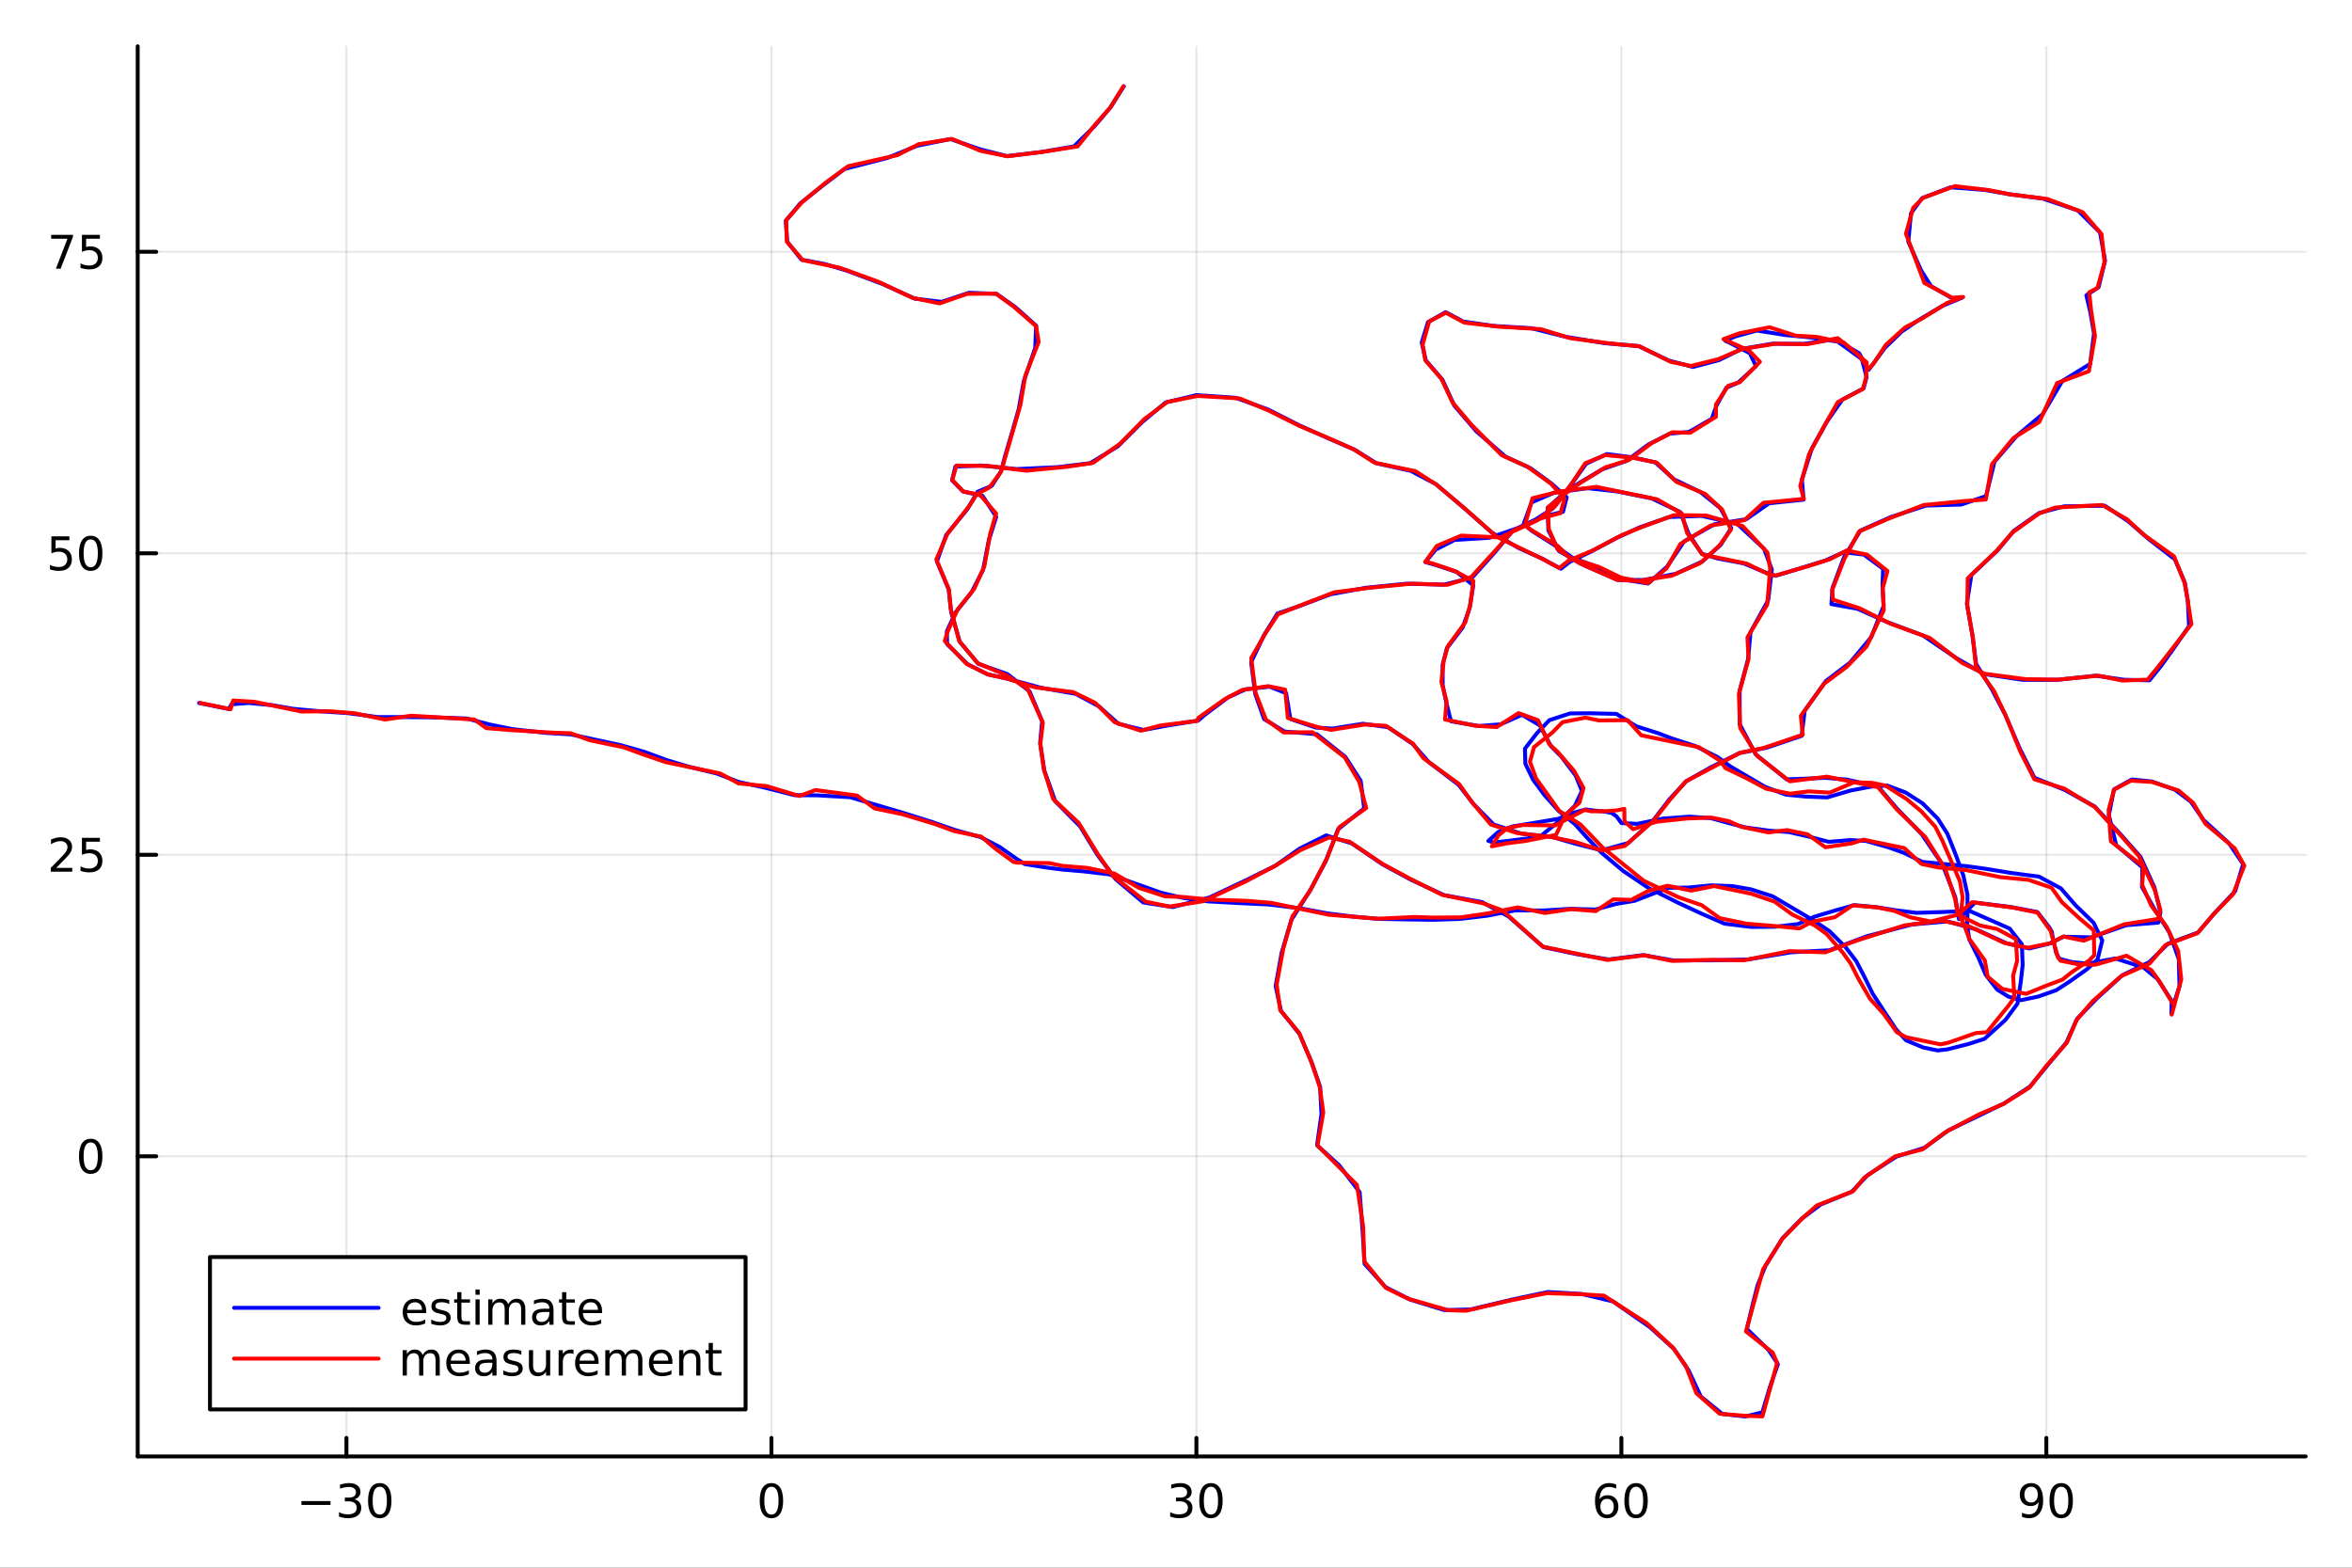 <?xml version="1.0" encoding="utf-8"?>
<svg xmlns="http://www.w3.org/2000/svg" xmlns:xlink="http://www.w3.org/1999/xlink" width="600" height="400" viewBox="0 0 2400 1600">
<rect x="0" y="0" width="2400" height="1600" fill="#333333" stroke="none"/>
<defs>
  <clipPath id="clip720">
    <rect x="0" y="0" width="2400" height="1600"/>
  </clipPath>
</defs>
<path clip-path="url(#clip720)" d="M0 1600 L2400 1600 L2400 0 L0 0  Z" fill="#ffffff" fill-rule="evenodd" fill-opacity="1"/>
<defs>
  <clipPath id="clip721">
    <rect x="480" y="0" width="1681" height="1600"/>
  </clipPath>
</defs>
<path clip-path="url(#clip720)" d="M140.51 1486.45 L2352.76 1486.45 L2352.76 47.244 L140.51 47.244  Z" fill="#ffffff" fill-rule="evenodd" fill-opacity="1"/>
<defs>
  <clipPath id="clip722">
    <rect x="140" y="47" width="2213" height="1440"/>
  </clipPath>
</defs>
<polyline clip-path="url(#clip722)" style="stroke:#000000; stroke-linecap:round; stroke-linejoin:round; stroke-width:2; stroke-opacity:0.1; fill:none" points="353.519,1486.45 353.519,47.244 "/>
<polyline clip-path="url(#clip722)" style="stroke:#000000; stroke-linecap:round; stroke-linejoin:round; stroke-width:2; stroke-opacity:0.1; fill:none" points="787.17,1486.45 787.17,47.244 "/>
<polyline clip-path="url(#clip722)" style="stroke:#000000; stroke-linecap:round; stroke-linejoin:round; stroke-width:2; stroke-opacity:0.1; fill:none" points="1220.82,1486.45 1220.82,47.244 "/>
<polyline clip-path="url(#clip722)" style="stroke:#000000; stroke-linecap:round; stroke-linejoin:round; stroke-width:2; stroke-opacity:0.1; fill:none" points="1654.47,1486.45 1654.47,47.244 "/>
<polyline clip-path="url(#clip722)" style="stroke:#000000; stroke-linecap:round; stroke-linejoin:round; stroke-width:2; stroke-opacity:0.1; fill:none" points="2088.12,1486.45 2088.12,47.244 "/>
<polyline clip-path="url(#clip722)" style="stroke:#000000; stroke-linecap:round; stroke-linejoin:round; stroke-width:2; stroke-opacity:0.1; fill:none" points="140.51,1180.13 2352.76,1180.13 "/>
<polyline clip-path="url(#clip722)" style="stroke:#000000; stroke-linecap:round; stroke-linejoin:round; stroke-width:2; stroke-opacity:0.1; fill:none" points="140.51,872.41 2352.76,872.41 "/>
<polyline clip-path="url(#clip722)" style="stroke:#000000; stroke-linecap:round; stroke-linejoin:round; stroke-width:2; stroke-opacity:0.1; fill:none" points="140.51,564.692 2352.76,564.692 "/>
<polyline clip-path="url(#clip722)" style="stroke:#000000; stroke-linecap:round; stroke-linejoin:round; stroke-width:2; stroke-opacity:0.1; fill:none" points="140.51,256.975 2352.76,256.975 "/>
<polyline clip-path="url(#clip720)" style="stroke:#000000; stroke-linecap:round; stroke-linejoin:round; stroke-width:4; stroke-opacity:1; fill:none" points="140.51,1486.45 2352.76,1486.45 "/>
<polyline clip-path="url(#clip720)" style="stroke:#000000; stroke-linecap:round; stroke-linejoin:round; stroke-width:4; stroke-opacity:1; fill:none" points="353.519,1486.45 353.519,1467.55 "/>
<polyline clip-path="url(#clip720)" style="stroke:#000000; stroke-linecap:round; stroke-linejoin:round; stroke-width:4; stroke-opacity:1; fill:none" points="787.17,1486.45 787.17,1467.55 "/>
<polyline clip-path="url(#clip720)" style="stroke:#000000; stroke-linecap:round; stroke-linejoin:round; stroke-width:4; stroke-opacity:1; fill:none" points="1220.82,1486.45 1220.82,1467.55 "/>
<polyline clip-path="url(#clip720)" style="stroke:#000000; stroke-linecap:round; stroke-linejoin:round; stroke-width:4; stroke-opacity:1; fill:none" points="1654.47,1486.45 1654.47,1467.55 "/>
<polyline clip-path="url(#clip720)" style="stroke:#000000; stroke-linecap:round; stroke-linejoin:round; stroke-width:4; stroke-opacity:1; fill:none" points="2088.12,1486.45 2088.12,1467.55 "/>
<path clip-path="url(#clip720)" d="M307.582 1532.02 L337.258 1532.02 L337.258 1535.95 L307.582 1535.95 L307.582 1532.02 Z" fill="#000000" fill-rule="nonzero" fill-opacity="1" /><path clip-path="url(#clip720)" d="M361.517 1530.21 Q364.873 1530.93 366.748 1533.2 Q368.647 1535.47 368.647 1538.8 Q368.647 1543.92 365.128 1546.72 Q361.61 1549.52 355.128 1549.52 Q352.952 1549.52 350.637 1549.08 Q348.346 1548.66 345.892 1547.81 L345.892 1543.29 Q347.836 1544.43 350.151 1545.01 Q352.466 1545.58 354.989 1545.58 Q359.387 1545.58 361.679 1543.85 Q363.994 1542.11 363.994 1538.8 Q363.994 1535.75 361.841 1534.03 Q359.711 1532.3 355.892 1532.3 L351.864 1532.3 L351.864 1528.45 L356.077 1528.45 Q359.526 1528.45 361.355 1527.09 Q363.184 1525.7 363.184 1523.11 Q363.184 1520.45 361.285 1519.03 Q359.41 1517.6 355.892 1517.6 Q353.971 1517.6 351.772 1518.01 Q349.573 1518.43 346.934 1519.31 L346.934 1515.14 Q349.596 1514.4 351.911 1514.03 Q354.248 1513.66 356.309 1513.66 Q361.633 1513.66 364.735 1516.09 Q367.836 1518.5 367.836 1522.62 Q367.836 1525.49 366.193 1527.48 Q364.549 1529.45 361.517 1530.21 Z" fill="#000000" fill-rule="nonzero" fill-opacity="1" /><path clip-path="url(#clip720)" d="M387.512 1517.37 Q383.901 1517.37 382.072 1520.93 Q380.267 1524.47 380.267 1531.6 Q380.267 1538.71 382.072 1542.27 Q383.901 1545.82 387.512 1545.82 Q391.146 1545.82 392.952 1542.27 Q394.781 1538.71 394.781 1531.6 Q394.781 1524.47 392.952 1520.93 Q391.146 1517.37 387.512 1517.37 M387.512 1513.66 Q393.322 1513.66 396.378 1518.27 Q399.457 1522.85 399.457 1531.6 Q399.457 1540.33 396.378 1544.94 Q393.322 1549.52 387.512 1549.52 Q381.702 1549.52 378.623 1544.94 Q375.568 1540.33 375.568 1531.6 Q375.568 1522.85 378.623 1518.27 Q381.702 1513.66 387.512 1513.66 Z" fill="#000000" fill-rule="nonzero" fill-opacity="1" /><path clip-path="url(#clip720)" d="M787.17 1517.37 Q783.559 1517.37 781.73 1520.93 Q779.925 1524.47 779.925 1531.6 Q779.925 1538.71 781.73 1542.27 Q783.559 1545.82 787.17 1545.82 Q790.804 1545.82 792.61 1542.27 Q794.438 1538.71 794.438 1531.6 Q794.438 1524.47 792.61 1520.93 Q790.804 1517.37 787.17 1517.37 M787.17 1513.66 Q792.98 1513.66 796.036 1518.27 Q799.114 1522.85 799.114 1531.6 Q799.114 1540.33 796.036 1544.94 Q792.98 1549.52 787.17 1549.52 Q781.36 1549.52 778.281 1544.94 Q775.226 1540.33 775.226 1531.6 Q775.226 1522.85 778.281 1518.27 Q781.36 1513.66 787.17 1513.66 Z" fill="#000000" fill-rule="nonzero" fill-opacity="1" /><path clip-path="url(#clip720)" d="M1209.66 1530.21 Q1213.02 1530.93 1214.89 1533.2 Q1216.79 1535.47 1216.79 1538.8 Q1216.79 1543.92 1213.27 1546.72 Q1209.76 1549.52 1203.27 1549.52 Q1201.1 1549.52 1198.78 1549.08 Q1196.49 1548.66 1194.04 1547.81 L1194.04 1543.29 Q1195.98 1544.43 1198.3 1545.01 Q1200.61 1545.58 1203.14 1545.58 Q1207.53 1545.58 1209.83 1543.85 Q1212.14 1542.11 1212.14 1538.8 Q1212.14 1535.75 1209.99 1534.03 Q1207.86 1532.3 1204.04 1532.3 L1200.01 1532.3 L1200.01 1528.45 L1204.22 1528.45 Q1207.67 1528.45 1209.5 1527.09 Q1211.33 1525.7 1211.33 1523.11 Q1211.33 1520.45 1209.43 1519.03 Q1207.56 1517.6 1204.04 1517.6 Q1202.12 1517.6 1199.92 1518.01 Q1197.72 1518.43 1195.08 1519.31 L1195.08 1515.14 Q1197.74 1514.4 1200.06 1514.03 Q1202.39 1513.66 1204.45 1513.66 Q1209.78 1513.66 1212.88 1516.09 Q1215.98 1518.5 1215.98 1522.62 Q1215.98 1525.49 1214.34 1527.48 Q1212.7 1529.45 1209.66 1530.21 Z" fill="#000000" fill-rule="nonzero" fill-opacity="1" /><path clip-path="url(#clip720)" d="M1235.66 1517.37 Q1232.05 1517.37 1230.22 1520.93 Q1228.41 1524.47 1228.41 1531.6 Q1228.41 1538.71 1230.22 1542.27 Q1232.05 1545.82 1235.66 1545.82 Q1239.29 1545.82 1241.1 1542.27 Q1242.93 1538.71 1242.93 1531.6 Q1242.93 1524.47 1241.1 1520.93 Q1239.29 1517.37 1235.66 1517.37 M1235.66 1513.66 Q1241.47 1513.66 1244.52 1518.27 Q1247.6 1522.85 1247.6 1531.6 Q1247.6 1540.33 1244.52 1544.94 Q1241.47 1549.52 1235.66 1549.52 Q1229.85 1549.52 1226.77 1544.94 Q1223.71 1540.33 1223.71 1531.6 Q1223.71 1522.85 1226.77 1518.27 Q1229.85 1513.66 1235.66 1513.66 Z" fill="#000000" fill-rule="nonzero" fill-opacity="1" /><path clip-path="url(#clip720)" d="M1639.88 1529.7 Q1636.73 1529.7 1634.88 1531.86 Q1633.05 1534.01 1633.05 1537.76 Q1633.05 1541.49 1634.88 1543.66 Q1636.73 1545.82 1639.88 1545.82 Q1643.02 1545.82 1644.85 1543.66 Q1646.71 1541.49 1646.71 1537.76 Q1646.71 1534.01 1644.85 1531.86 Q1643.02 1529.7 1639.88 1529.7 M1649.16 1515.05 L1649.16 1519.31 Q1647.4 1518.48 1645.59 1518.04 Q1643.81 1517.6 1642.05 1517.6 Q1637.42 1517.6 1634.97 1520.72 Q1632.54 1523.85 1632.19 1530.17 Q1633.56 1528.15 1635.62 1527.09 Q1637.68 1526 1640.15 1526 Q1645.36 1526 1648.37 1529.17 Q1651.4 1532.32 1651.4 1537.76 Q1651.4 1543.08 1648.26 1546.3 Q1645.11 1549.52 1639.88 1549.52 Q1633.88 1549.52 1630.71 1544.94 Q1627.54 1540.33 1627.54 1531.6 Q1627.54 1523.41 1631.43 1518.55 Q1635.32 1513.66 1641.87 1513.66 Q1643.63 1513.66 1645.41 1514.01 Q1647.21 1514.36 1649.16 1515.05 Z" fill="#000000" fill-rule="nonzero" fill-opacity="1" /><path clip-path="url(#clip720)" d="M1669.46 1517.37 Q1665.85 1517.37 1664.02 1520.93 Q1662.21 1524.47 1662.21 1531.6 Q1662.21 1538.71 1664.02 1542.27 Q1665.85 1545.82 1669.46 1545.82 Q1673.09 1545.82 1674.9 1542.27 Q1676.73 1538.71 1676.73 1531.6 Q1676.73 1524.47 1674.9 1520.93 Q1673.09 1517.37 1669.46 1517.37 M1669.46 1513.66 Q1675.27 1513.66 1678.33 1518.27 Q1681.4 1522.85 1681.4 1531.6 Q1681.4 1540.33 1678.33 1544.94 Q1675.27 1549.52 1669.46 1549.52 Q1663.65 1549.52 1660.57 1544.94 Q1657.52 1540.33 1657.52 1531.6 Q1657.52 1522.85 1660.57 1518.27 Q1663.65 1513.66 1669.46 1513.66 Z" fill="#000000" fill-rule="nonzero" fill-opacity="1" /><path clip-path="url(#clip720)" d="M2063.25 1548.13 L2063.25 1543.87 Q2065.01 1544.7 2066.81 1545.14 Q2068.62 1545.58 2070.36 1545.58 Q2074.99 1545.58 2077.42 1542.48 Q2079.87 1539.36 2080.22 1533.01 Q2078.87 1535.01 2076.81 1536.07 Q2074.75 1537.13 2072.25 1537.13 Q2067.07 1537.13 2064.04 1534.01 Q2061.03 1530.86 2061.03 1525.42 Q2061.03 1520.1 2064.18 1516.88 Q2067.32 1513.66 2072.55 1513.66 Q2078.55 1513.66 2081.7 1518.27 Q2084.87 1522.85 2084.87 1531.6 Q2084.87 1539.77 2080.98 1544.66 Q2077.11 1549.52 2070.56 1549.52 Q2068.8 1549.52 2067 1549.17 Q2065.19 1548.82 2063.25 1548.13 M2072.55 1533.48 Q2075.7 1533.48 2077.53 1531.32 Q2079.38 1529.17 2079.38 1525.42 Q2079.38 1521.7 2077.53 1519.54 Q2075.7 1517.37 2072.55 1517.37 Q2069.41 1517.37 2067.55 1519.54 Q2065.73 1521.7 2065.73 1525.42 Q2065.73 1529.17 2067.55 1531.32 Q2069.41 1533.48 2072.55 1533.48 Z" fill="#000000" fill-rule="nonzero" fill-opacity="1" /><path clip-path="url(#clip720)" d="M2103.27 1517.37 Q2099.66 1517.37 2097.83 1520.93 Q2096.03 1524.47 2096.03 1531.6 Q2096.03 1538.71 2097.83 1542.27 Q2099.66 1545.82 2103.27 1545.82 Q2106.91 1545.82 2108.71 1542.27 Q2110.54 1538.71 2110.54 1531.6 Q2110.54 1524.47 2108.71 1520.93 Q2106.91 1517.37 2103.27 1517.37 M2103.27 1513.66 Q2109.08 1513.66 2112.14 1518.27 Q2115.22 1522.85 2115.22 1531.6 Q2115.22 1540.33 2112.14 1544.94 Q2109.08 1549.52 2103.27 1549.52 Q2097.46 1549.52 2094.38 1544.94 Q2091.33 1540.33 2091.33 1531.6 Q2091.33 1522.85 2094.38 1518.27 Q2097.46 1513.66 2103.27 1513.66 Z" fill="#000000" fill-rule="nonzero" fill-opacity="1" /><polyline clip-path="url(#clip720)" style="stroke:#000000; stroke-linecap:round; stroke-linejoin:round; stroke-width:4; stroke-opacity:1; fill:none" points="140.51,1486.45 140.51,47.244 "/>
<polyline clip-path="url(#clip720)" style="stroke:#000000; stroke-linecap:round; stroke-linejoin:round; stroke-width:4; stroke-opacity:1; fill:none" points="140.51,1180.13 159.408,1180.13 "/>
<polyline clip-path="url(#clip720)" style="stroke:#000000; stroke-linecap:round; stroke-linejoin:round; stroke-width:4; stroke-opacity:1; fill:none" points="140.51,872.41 159.408,872.41 "/>
<polyline clip-path="url(#clip720)" style="stroke:#000000; stroke-linecap:round; stroke-linejoin:round; stroke-width:4; stroke-opacity:1; fill:none" points="140.51,564.692 159.408,564.692 "/>
<polyline clip-path="url(#clip720)" style="stroke:#000000; stroke-linecap:round; stroke-linejoin:round; stroke-width:4; stroke-opacity:1; fill:none" points="140.51,256.975 159.408,256.975 "/>
<path clip-path="url(#clip720)" d="M92.566 1165.93 Q88.955 1165.93 87.126 1169.49 Q85.321 1173.03 85.321 1180.16 Q85.321 1187.27 87.126 1190.83 Q88.955 1194.37 92.566 1194.37 Q96.2 1194.37 98.006 1190.83 Q99.835 1187.27 99.835 1180.16 Q99.835 1173.03 98.006 1169.49 Q96.2 1165.93 92.566 1165.93 M92.566 1162.22 Q98.376 1162.22 101.432 1166.83 Q104.51 1171.41 104.51 1180.16 Q104.51 1188.89 101.432 1193.5 Q98.376 1198.08 92.566 1198.08 Q86.756 1198.08 83.677 1193.5 Q80.622 1188.89 80.622 1180.16 Q80.622 1171.41 83.677 1166.83 Q86.756 1162.22 92.566 1162.22 Z" fill="#000000" fill-rule="nonzero" fill-opacity="1" /><path clip-path="url(#clip720)" d="M57.427 885.755 L73.747 885.755 L73.747 889.69 L51.802 889.69 L51.802 885.755 Q54.464 883 59.048 878.37 Q63.654 873.718 64.835 872.375 Q67.08 869.852 67.96 868.116 Q68.862 866.357 68.862 864.667 Q68.862 861.912 66.918 860.176 Q64.997 858.44 61.895 858.44 Q59.696 858.44 57.242 859.204 Q54.812 859.968 52.034 861.519 L52.034 856.796 Q54.858 855.662 57.312 855.083 Q59.765 854.505 61.802 854.505 Q67.173 854.505 70.367 857.19 Q73.561 859.875 73.561 864.366 Q73.561 866.495 72.751 868.417 Q71.964 870.315 69.858 872.907 Q69.279 873.579 66.177 876.796 Q63.075 879.991 57.427 885.755 Z" fill="#000000" fill-rule="nonzero" fill-opacity="1" /><path clip-path="url(#clip720)" d="M83.608 855.13 L101.964 855.13 L101.964 859.065 L87.89 859.065 L87.89 867.537 Q88.909 867.19 89.927 867.028 Q90.946 866.843 91.964 866.843 Q97.751 866.843 101.131 870.014 Q104.51 873.185 104.51 878.602 Q104.51 884.181 101.038 887.282 Q97.566 890.361 91.246 890.361 Q89.071 890.361 86.802 889.991 Q84.557 889.62 82.149 888.88 L82.149 884.181 Q84.233 885.315 86.455 885.87 Q88.677 886.426 91.154 886.426 Q95.159 886.426 97.496 884.319 Q99.835 882.213 99.835 878.602 Q99.835 874.991 97.496 872.884 Q95.159 870.778 91.154 870.778 Q89.279 870.778 87.404 871.195 Q85.552 871.611 83.608 872.491 L83.608 855.13 Z" fill="#000000" fill-rule="nonzero" fill-opacity="1" /><path clip-path="url(#clip720)" d="M52.45 547.412 L70.807 547.412 L70.807 551.347 L56.733 551.347 L56.733 559.82 Q57.751 559.472 58.77 559.31 Q59.788 559.125 60.807 559.125 Q66.594 559.125 69.974 562.296 Q73.353 565.468 73.353 570.884 Q73.353 576.463 69.881 579.565 Q66.409 582.644 60.089 582.644 Q57.913 582.644 55.645 582.273 Q53.4 581.903 50.992 581.162 L50.992 576.463 Q53.075 577.597 55.298 578.153 Q57.52 578.708 59.997 578.708 Q64.001 578.708 66.339 576.602 Q68.677 574.495 68.677 570.884 Q68.677 567.273 66.339 565.167 Q64.001 563.06 59.997 563.06 Q58.122 563.06 56.247 563.477 Q54.395 563.894 52.45 564.773 L52.45 547.412 Z" fill="#000000" fill-rule="nonzero" fill-opacity="1" /><path clip-path="url(#clip720)" d="M92.566 550.491 Q88.955 550.491 87.126 554.056 Q85.321 557.597 85.321 564.727 Q85.321 571.833 87.126 575.398 Q88.955 578.94 92.566 578.94 Q96.2 578.94 98.006 575.398 Q99.835 571.833 99.835 564.727 Q99.835 557.597 98.006 554.056 Q96.2 550.491 92.566 550.491 M92.566 546.787 Q98.376 546.787 101.432 551.394 Q104.51 555.977 104.51 564.727 Q104.51 573.454 101.432 578.06 Q98.376 582.644 92.566 582.644 Q86.756 582.644 83.677 578.06 Q80.622 573.454 80.622 564.727 Q80.622 555.977 83.677 551.394 Q86.756 546.787 92.566 546.787 Z" fill="#000000" fill-rule="nonzero" fill-opacity="1" /><path clip-path="url(#clip720)" d="M52.219 239.695 L74.441 239.695 L74.441 241.685 L61.895 274.255 L57.011 274.255 L68.816 243.63 L52.219 243.63 L52.219 239.695 Z" fill="#000000" fill-rule="nonzero" fill-opacity="1" /><path clip-path="url(#clip720)" d="M83.608 239.695 L101.964 239.695 L101.964 243.63 L87.89 243.63 L87.89 252.102 Q88.909 251.755 89.927 251.593 Q90.946 251.408 91.964 251.408 Q97.751 251.408 101.131 254.579 Q104.51 257.75 104.51 263.167 Q104.51 268.746 101.038 271.847 Q97.566 274.926 91.246 274.926 Q89.071 274.926 86.802 274.556 Q84.557 274.185 82.149 273.445 L82.149 268.746 Q84.233 269.88 86.455 270.435 Q88.677 270.991 91.154 270.991 Q95.159 270.991 97.496 268.884 Q99.835 266.778 99.835 263.167 Q99.835 259.556 97.496 257.449 Q95.159 255.343 91.154 255.343 Q89.279 255.343 87.404 255.759 Q85.552 256.176 83.608 257.056 L83.608 239.695 Z" fill="#000000" fill-rule="nonzero" fill-opacity="1" /><polyline clip-path="url(#clip722)" style="stroke:#0000ff; stroke-linecap:round; stroke-linejoin:round; stroke-width:4; stroke-opacity:1; fill:none" points="203.121,717.471 233.499,723.637 236.296,718.814 246.059,718.037 253.809,717.471 277.987,719.72 299.621,723.497 327.381,725.976 354.678,727.792 385.564,731.842 414.583,731.851 440.395,732.119 476.177,733.291 499.248,739.325 522.709,744.129 556.815,747.969 582.78,749.545 604.5,754.303 633.249,760.48 657.388,767.299 680.823,775.94 703.906,782.807 731.36,789.434 753.975,798.12 779.998,803.776 810.657,811.567 833.574,811.709 867.648,813.67 893.667,821.382 919.615,828.992 949.735,838.469 974.869,847.23 1000.64,854.354 1020.06,864.405 1037.22,876.479 1045.68,881.88 1066.6,885.248 1083.8,887.466 1105.9,889.347 1131.6,892.351 1157.83,901.527 1185.19,911.267 1207.52,916.459 1233.05,920.003 1265.06,921.73 1294.68,923.129 1327,927.088 1355.19,932.33 1381.69,935.556 1406.79,937.857 1438.66,938.424 1462.96,938.753 1489.89,937.86 1517.29,934.605 1546.38,929.13 1574.75,929.27 1602.31,927.559 1627.97,928.279 1649.04,922.569 1667.97,919.356 1684.98,912.813 1702.15,906.146 1723.2,905.813 1746.33,903.56 1768.07,904.405 1786.99,907.73 1808.86,914.809 1828.63,926.439 1850.25,939.243 1866.82,950.315 1883.28,966.772 1894.03,980.812 1901.71,995.482 1911.02,1014.37 1922.45,1031.98 1934.74,1050.53 1944.94,1061.78 1962.45,1069.07 1977.15,1072.12 1987.24,1070.96 2008.65,1065.51 2024.98,1060.25 2046.45,1040.87 2058.68,1024.27 2061.88,1002.97 2063.94,985.06 2063.14,963.745 2050.65,947.691 2032.93,939.871 2009.8,929.727 1980.91,930.86 1955.41,931.646 1934.03,928.961 1915.23,925.956 1892.36,923.776 1872.62,929.243 1851.07,935.721 1834.82,943.088 1811.33,945.87 1786.79,946.039 1759.73,942.732 1736.58,932.609 1713.06,921.711 1682.24,906.325 1656.29,888.874 1634.03,870.164 1619.14,854.618 1607.07,841.152 1590.42,827.573 1575.96,811.423 1564.32,795.668 1556.48,779.417 1556.07,764.061 1568.28,748.333 1580.98,735.022 1602.27,728.108 1622.53,727.964 1649.38,728.604 1669.65,741.233 1692.07,748.35 1706.53,753.863 1729.93,761.419 1752.69,772.685 1765.69,782.263 1783.56,792.758 1801.3,803.147 1822.41,811.037 1842.76,812.998 1864.49,813.871 1888.24,806.839 1909.41,802.805 1925.77,801.756 1944.41,808.768 1961.74,819.854 1977.22,835.401 1987.12,850.941 1995.32,871.51 2003.39,893.551 2007.64,913.2 2007.61,933.969 2007.34,945.044 2009.47,958.69 2018.79,977.375 2026.12,994.733 2037.92,1009.99 2049.53,1017.23 2062.24,1020.79 2079.99,1017.04 2098.24,1010.62 2112.09,1001.63 2129.92,988.922 2140.34,979.229 2145.18,959.805 2136.25,941.713 2118.15,924.177 2102.97,906.705 2080.59,894.679 2052.2,890.95 2024.48,886.43 2006.69,884.002 1982.11,881.687 1961.43,879.63 1942.8,870.416 1926.6,864.662 1904.18,858.297 1888.27,857.378 1866.16,859.196 1845.74,853.858 1825.38,849.188 1805.64,847.827 1780.96,844.461 1762.87,839.714 1745.78,835.021 1724.18,833.472 1696.61,835.481 1670.6,840.859 1654.58,840.039 1649.4,833.074 1644.44,829.694 1636.84,828.207 1626.47,827.243 1618.03,826.129 1604.42,829.846 1590.1,835.719 1565.16,839.899 1543.67,843.397 1528.72,849.183 1518.74,858.244 1524.46,859.878 1539.32,858.147 1571.13,854.148 1591.71,837.38 1606.93,822.553 1614.19,807.303 1607.82,791.522 1593.39,772.437 1582.53,761.474 1571.3,740.318 1553.11,729.582 1531.14,739.265 1509.12,740.984 1480.65,736.169 1476.13,718.52 1472.12,699.385 1472.05,678.489 1476.42,661.547 1492.58,640.316 1499.66,620.521 1503.32,597.39 1486.43,583.761 1464.75,576.536 1454.57,573.699 1464.81,561.063 1484.16,551.102 1519.99,548.838 1558.61,535.55 1584.51,518.894 1603.37,494.442 1618.46,473.346 1639.49,463.418 1665.63,466.725 1689.12,471.932 1708.15,489.215 1735.13,502.18 1755.44,518.602 1766.56,538.86 1755.89,555.988 1737.13,573.02 1709.77,585.694 1676.98,591.971 1650.93,591.925 1616.73,577.171 1590.75,562.35 1579.97,541.291 1579.21,518.412 1596.29,503.032 1611.46,492.916 1635.05,478.912 1659.47,470.487 1682.07,453.649 1703.92,442.542 1723.37,440.884 1746.72,427.412 1751.61,413.802 1761.64,395.647 1773.65,390.5 1791.8,373.693 1785.48,360.403 1764.57,349.643 1760.49,347.812 1770.72,343.332 1792.79,337.361 1821.26,341.867 1846.55,344.302 1875.3,348.682 1899.88,366.562 1904.67,384.85 1901.59,396.354 1879.87,407.889 1864.59,429.738 1848.88,457.491 1838.7,489.429 1840.38,509.961 1805.22,513.675 1781.92,529.931 1749.34,535.067 1718.45,552.589 1701.19,578.23 1681.77,595.547 1654.58,591.213 1632.05,579.416 1604.47,569.197 1588.59,557.914 1562.89,541.65 1554.86,534.43 1562.87,512.721 1585.67,502.906 1620.23,498.281 1649.88,501.498 1685.49,508.7 1714.44,522.52 1722.9,544.304 1736.54,565.182 1752.54,569.964 1779.17,574.95 1801.97,584.472 1811.84,587.662 1837.08,579.984 1862.01,572.295 1881.56,563.582 1901.95,566.062 1921.56,580.507 1920.9,597.137 1922.11,618.358 1909.4,650.299 1887.78,676.289 1863.06,695.157 1841.54,725.373 1838.4,751.03 1802.91,763.067 1774.89,768.65 1746.46,782.749 1720.71,797.26 1703.36,815.958 1687.14,837.053 1661.6,860.309 1634.44,867.896 1607.7,861.137 1583.94,854.257 1552.17,850.761 1524.1,841.448 1503.87,820.933 1488.3,800.901 1458.26,778.024 1441.42,759.177 1416.14,742.118 1390.78,738.682 1359.54,743.583 1342.53,742.565 1316.68,733.742 1312.38,707.487 1295.52,700.82 1270.99,703.531 1252.96,711.882 1229.27,729.646 1222.59,735.431 1190.38,740.656 1166.98,745.038 1141.21,738.706 1121.13,720.726 1097.57,708.159 1062.36,701.969 1029.77,693.151 1007.52,688.149 987.214,677.814 966.411,657.389 966.182,644.279 975.052,625.073 991.346,604.613 1003.1,581.701 1008.9,551.721 1016.56,527.487 1002.54,506.031 982.777,501.663 971.517,490.201 974.897,476.213 1001.02,475.087 1037.29,478.745 1078.81,476.809 1112.48,472.721 1140.72,455.492 1165.64,430.659 1189.44,410.777 1220.77,403.267 1260.78,405.986 1293.7,417.81 1325.72,434.068 1355.78,447.539 1382.05,458.89 1404.45,472.787 1439.59,480.573 1465.26,494.118 1491.61,516.534 1522.33,543.62 1549.8,559.367 1574.2,570.393 1592.71,580.502 1602,573.31 1623.44,562.962 1650.05,548.804 1673.42,538.11 1703.39,527.674 1736.29,526.517 1772.81,534.724 1800,560.024 1808.01,581.312 1804.28,612.6 1786.26,645.208 1783.75,672.615 1775.15,704.928 1775.26,739.294 1791.5,769.84 1823.13,795.452 1862.93,793.879 1884.79,795.682 1916.68,803.027 1935.55,825.082 1961.02,851.454 1982.26,882.702 1995.09,915.447 1998.88,938.031 2015.24,921.161 2051.44,925.645 2078.98,930.837 2091.12,946.567 2093.71,950.926 2094.39,955.443 2097.97,972.031 2101.25,978.459 2113.92,981.859 2129.95,983.55 2158.53,978.207 2187.42,987.455 2201.75,999.382 2215.99,1021.46 2215.76,1034.43 2218.48,1023.34 2223.98,1006.66 2223.26,978.952 2213.47,951.35 2198.04,927.169 2185.73,905.29 2186.14,885.228 2159.39,862.572 2151.89,831.868 2157.1,805.72 2175.42,795.495 2195.79,797.606 2219.38,806.014 2235.49,818.115 2248.56,836.985 2274.33,860.458 2288.9,881.942 2280.79,909.561 2260.37,931.228 2242.92,951.7 2212.2,963.158 2193.18,981.933 2165.77,995.26 2139.81,1018.8 2119.43,1039.89 2108.58,1064.06 2089.63,1086.83 2071.34,1109.03 2045.01,1126.15 2020.16,1138.23 1988.27,1153.56 1963.94,1171.35 1935.14,1180.4 1905.7,1199.41 1889.54,1216.32 1857.7,1229.42 1838.19,1244.11 1818.93,1263.69 1801.56,1291.89 1793.5,1311.59 1788.33,1331.85 1782.55,1356.35 1804.82,1378.03 1814.19,1392.25 1806.03,1415.73 1798.29,1441.45 1780.67,1445.72 1757.49,1443.11 1735.52,1425.3 1722.97,1398.53 1708.31,1376.89 1683.66,1354.54 1645.91,1328.26 1614.22,1320.68 1579.41,1318.62 1542.15,1326.54 1500.67,1336.42 1473.74,1337.11 1439.18,1326.47 1413.85,1313.68 1392.47,1289.97 1390.39,1256.28 1387.41,1216.72 1366.44,1189.28 1343.94,1168.86 1348.41,1137.2 1347.06,1109.18 1338.16,1083.69 1326,1055.2 1307.13,1031.73 1301.67,1006.29 1307.83,972.277 1317.7,938.874 1336.17,909.94 1352.67,879.271 1365.27,846.454 1392.02,825.025 1388.49,796.948 1372.8,772.517 1343.75,749.335 1310.87,746.644 1289.88,733.865 1280.8,708.057 1276.69,675.719 1289.93,648.105 1303.51,626.202 1325.89,618.573 1357.65,606.541 1393.87,599.884 1435.2,595.736 1473.53,596.7 1502.1,589.57 1525.9,563.079 1544.08,541.106 1571.81,527.897 1594.86,522.356 1598.66,507.599 1583.49,493.778 1561.92,477.972 1536.07,465.968 1506.33,440.075 1484.05,414.011 1471.79,387.411 1454.9,367.788 1450.74,349.564 1457.17,328.725 1475.16,318.587 1493.09,328.177 1523.72,332.624 1562.66,334.968 1597.07,343.616 1637.44,350.274 1671.84,353.172 1702.91,368 1727.6,374.522 1754.16,367.491 1777.32,356.089 1808.4,350.824 1840.57,350.963 1872.45,346.174 1896.9,360.37 1906.76,377.425 1911.43,371.322 1923.13,355.268 1940.33,338.584 1957.64,326.686 1982.36,312.054 2002.11,303.842 1992.14,304.528 1970.38,291.988 1960.27,275.904 1947.22,246.642 1949.98,217.669 1961.27,202.255 1990.3,191.184 2024.88,193.807 2050.17,198.19 2084.51,202.702 2120.23,214.735 2142.9,237.284 2148.01,266.12 2141.39,293.121 2128.94,301.454 2132.76,317.569 2136.77,340.289 2132.8,371.407 2104.33,388.894 2084.46,422.564 2057.82,444.878 2035.19,471.314 2026.57,506.315 2001.36,514.944 1965.22,516.027 1929.49,527.691 1898.32,541.553 1881.62,568.817 1869.94,600.013 1868.81,616.565 1895.52,621.375 1925.38,634.752 1962.37,648.662 1996.17,671.604 2024.33,687.919 2064.01,693.878 2099.35,693.846 2138.38,689.608 2167.55,693.772 2193.26,694.363 2205.35,679.455 2219.27,660.029 2233.76,638.959 2232.49,613.716 2229.41,594.595 2219.21,570.773 2192.3,549.981 2171.48,531.857 2147.76,516.18 2106.21,516.774 2080.7,523.595 2055.05,541.679 2038.24,561.806 2011.59,586.91 2007.01,615.95 2012.58,647.758 2016.49,677.749 2032.88,704.125 2046.26,729.786 2060.82,763.629 2075.95,793.784 2106.54,806.044 2137.47,823.155 2164.16,851.9 2184.22,874.559 2198.3,905.529 2204.56,931.065 2202.31,941.654 2169.72,944.263 2133.97,956.711 2105.75,956.012 2090.95,963.129 2070.6,968.033 2047.42,962.718 2016.47,948.492 1987.23,940.438 1951.07,943.535 1905.37,955.43 1866.63,969.882 1827.55,971.94 1783.58,979.24 1745.73,980.169 1707.24,980.188 1676.65,974.759 1641.41,979.258 1608.82,973.795 1574.93,966.63 1539.28,935.36 1512.26,920.675 1473.63,913.614 1440.25,898.136 1410.77,882.162 1379.31,860.763 1353.25,852.592 1326.39,865.976 1301.3,883.59 1271.52,898.357 1234.08,916.008 1196.69,925.787 1166.61,921.074 1138.33,897.217 1119.84,872.503 1102.17,843.476 1076.74,817.671 1065.63,786.468 1061.35,758.449 1063.41,735.999 1050.55,705.574 1028.06,688.057 998.3,677.543 979.368,655.027 970.627,624.902 968.064,601.554 956.027,573.007 965.479,546.145 987.131,519.622 997.479,501.931 1012.03,495.86 1021.4,481.114 1025.74,464.932 1032.48,442.113 1039.43,417.879 1044.67,389.034 1056.35,355.18 1057.28,332.391 1036.14,313.529 1016.9,299.891 988.847,298.805 960.841,308.077 933.151,304.709 900.937,289.984 863.199,275.944 840.964,269.328 817.8,265.018 803.299,246.734 801.848,225.355 816.545,207.649 839.723,189.185 861.79,172.421 905.349,161.242 935.91,148.751 969.735,141.903 1000.22,152.395 1027.32,159.304 1062.34,155.179 1095.93,149.411 1116.53,129.158 1133.33,109.342 1146.79,88.026 "/>
<polyline clip-path="url(#clip722)" style="stroke:#ff0000; stroke-linecap:round; stroke-linejoin:round; stroke-width:4; stroke-opacity:1; fill:none" points="204.329,717.431 235.277,723.831 237.937,714.932 259.46,716.237 262.901,716.939 290.409,722.638 307.596,726.195 336.882,725.949 361.845,727.967 392.808,734.368 419.55,730.454 441.073,731.746 484.135,734.355 496.133,743.144 521.111,745.15 564.187,747.76 582.284,748.35 602.073,755.6 636.52,762.715 656.323,769.964 679.581,777.928 703.707,782.913 734.727,789.326 753.678,799.555 782.14,802.287 815.776,812.405 832.168,806.324 874.449,811.913 892.561,825.132 920.171,830.843 953.851,840.961 973.712,848.223 1001.35,853.934 1016.04,866.452 1034.21,879.684 1037.66,880.398 1070.49,880.866 1084.31,883.734 1109.37,885.752 1137.04,891.476 1162.15,906.16 1188.98,914.862 1207.13,915.466 1235.67,918.21 1271.99,919.392 1297.07,921.423 1331.69,928.587 1355.95,933.609 1381.03,935.627 1406.12,937.658 1443.3,935.873 1461.47,936.464 1490.87,936.23 1517.65,932.279 1548.73,926.076 1576.46,931.799 1603.23,927.86 1628.34,929.891 1646.38,917.829 1664.55,918.42 1681.73,909.348 1701.57,903.969 1725.84,908.991 1749.12,904.326 1769.94,908.622 1787.27,912.204 1810.73,920.204 1829.07,933.461 1851.71,944.453 1863.95,953.303 1880.66,972.553 1888.61,983.68 1895.74,997.799 1908.17,1019.35 1922.26,1034.92 1935.53,1053.5 1945.15,1058.65 1969.49,1063.7 1979.93,1065.85 1987.72,1064.29 2016.16,1054.34 2027.41,1053.5 2049.5,1026.42 2055.44,1018.14 2054.2,995.755 2058.27,980.8 2057.04,958.435 2037.83,948.158 2020.46,944.563 1997.79,933.572 1970.2,940.502 1949.37,936.206 1932.83,929.633 1915.49,926.051 1890.36,924.02 1872.37,936.095 1849.06,940.748 1836.19,947.567 1807.59,944.81 1782.47,942.791 1754.72,937.055 1736.39,923.799 1712.94,915.798 1677.3,898.96 1656.36,882.023 1635.45,865.086 1624.09,853.294 1612.74,841.49 1591,827.557 1577.87,809.106 1567.37,794.36 1561.16,777.35 1565.34,762.493 1584.18,747.513 1594.43,737.051 1617.67,732.423 1631.49,735.266 1660.82,735.032 1674.78,750.467 1695.54,754.751 1705.92,756.88 1733.6,762.592 1755.34,776.488 1760.61,783.861 1783.19,794.803 1802.32,805.044 1826.56,810.042 1845.52,807.654 1867.13,808.958 1892.02,798.361 1910.17,798.964 1924.03,801.819 1945.83,815.741 1960.7,828.246 1974.77,843.73 1981.89,857.787 1990.87,878.54 1999.84,899.304 2002.69,915.663 2000.44,937.277 2003.1,940.982 2009.43,958.078 2025.37,980.32 2028.23,996.715 2043.15,1009.28 2053.59,1011.45 2067.49,1014.32 2088.15,1005.93 2104.5,999.829 2113.9,992.284 2131.88,980.197 2136.98,974.941 2136.52,949.585 2121.59,937.03 2103.99,920.783 2093.37,905.988 2069.88,897.987 2041.29,895.242 2016.99,890.233 2006.58,888.079 1978,885.346 1960.66,881.764 1943.12,865.542 1929.25,862.686 1901.51,856.962 1889.47,860.778 1862.72,864.717 1844.4,851.485 1823.59,847.202 1804.62,849.577 1776.91,843.866 1763.87,838.032 1746.55,834.45 1720.65,835.41 1690.45,838.635 1666.34,846.254 1657.62,838.155 1657.48,825.526 1649.73,827.077 1638.51,827.914 1623.83,828.037 1616.9,826.609 1599.72,835.656 1586.84,842.45 1554.01,841.983 1538.48,845.072 1529.04,852.58 1522.24,863.794 1537.76,860.692 1556.74,858.304 1587.79,852.1 1597.08,831.963 1611.64,819.224 1615.8,804.343 1606.13,786.618 1589.55,767.478 1580.84,759.391 1569.39,735.045 1549.48,727.795 1527.19,742.061 1505.63,740.756 1474.52,734.343 1476.1,715.818 1470.76,695.891 1473.18,674.424 1477.35,659.605 1495.23,635.086 1500.25,617.324 1503.49,592.953 1484.48,582.786 1461.18,574.872 1454.28,573.456 1466.19,557.147 1491.06,546.623 1530.64,548.506 1568.3,531.262 1587.08,516.381 1604.89,491.96 1617.58,472.746 1638.11,464.487 1666.5,467.195 1690.61,472.131 1710.6,491.812 1739.96,504.072 1757.36,520.122 1766.21,540.666 1754.37,556.962 1734.8,574.81 1705.69,587.586 1671.33,593.039 1649.79,591.747 1610.87,574.367 1589.24,560.544 1580.43,539.989 1579.36,517.919 1598.13,503.05 1611.77,493.376 1638.24,476.98 1662.22,469.435 1685.23,452.338 1706.57,441.15 1724.61,441.728 1751.03,425.358 1750.89,412.889 1763.52,393.712 1775.49,389.946 1795.83,369.255 1784.52,357.623 1758.63,346.114 1774.87,340.132 1805.66,334.015 1832.35,342.569 1853.82,343.862 1881.34,349.487 1904.8,369.809 1904.17,385.207 1900.9,396.962 1875.34,410.378 1861.09,435.451 1846.01,463.49 1836.99,495.911 1840.62,509.131 1799.4,513.143 1779.85,530.979 1745.52,536.419 1714.78,555.079 1700.44,580.263 1681.68,595.169 1654.07,589.494 1631.57,578.626 1601.36,569.283 1590.06,557.59 1558.92,538.696 1556.31,535.041 1563.79,508.478 1591.23,501.635 1629,496.908 1653.11,501.856 1691.03,509.635 1716.14,524.147 1721.53,543.977 1737.27,565.948 1751.07,568.779 1782.14,575.155 1804.64,586.036 1811.55,587.451 1843.28,578.343 1867.28,570.773 1884.35,561.787 1905.06,566.034 1925.97,582.811 1921.07,600.56 1922.25,622.691 1904.7,659.777 1884.32,680.64 1861.28,697.848 1837.59,730.614 1839.57,749.852 1799.19,763.527 1775.95,768.167 1745.94,783.984 1720.2,797.548 1704.01,816.245 1686.98,837.921 1657.9,863.424 1634.61,868.077 1607.74,859.375 1583.5,854.365 1548.02,850.205 1521.18,841.503 1501.97,818.645 1488.87,800.195 1452.4,773.792 1441.94,759.059 1414.21,740.768 1392.63,739.463 1358.19,744.929 1344.37,742.073 1314.13,732.706 1311.38,703.854 1294.12,700.297 1267.42,704.224 1250.24,713.246 1222.74,732.718 1221.89,735.685 1183.97,740.436 1164.16,745.79 1137.4,737.113 1117.52,717.296 1095.08,706.378 1056.29,701.528 1026.13,692.161 1008.9,688.604 986.49,677.698 964.07,654.25 966.658,645.363 976.964,622.395 994.151,600.855 1004.44,577.924 1010.41,544.728 1016.4,524.074 1000.05,505.081 982.862,501.549 971.688,489.88 975.967,475.146 1008.61,475.602 1047.26,480.427 1088.47,476.414 1115.08,472.512 1142.5,453.188 1168.16,427.29 1191.26,410.218 1222.12,404.101 1265.04,406.673 1294.28,418.896 1326.13,434.774 1355.4,447.009 1381.24,458.542 1402.81,472.328 1444.11,480.796 1465.69,494.594 1495.12,519.359 1527.18,547.805 1549.64,558.661 1572.12,569.53 1591.14,579.697 1600.54,572.237 1625.37,561.714 1655.32,545.995 1675.86,537.724 1708.4,525.674 1741.09,526.141 1778.21,536.875 1803.5,563.929 1806.29,580.115 1803.33,617.029 1783.09,650.435 1784.23,672.59 1774.33,708.187 1775.63,742.971 1793.25,771.737 1826.4,797.425 1864.31,792.662 1878.18,795.517 1916.28,803.358 1935.62,826.215 1964.56,854.218 1984.94,886.774 1994.93,917.213 1997.79,933.572 2012.29,920.795 2054.77,926.408 2079.09,931.418 2089.73,946.237 2092.39,949.942 2094.24,956.638 2099.77,976.726 2102.43,980.443 2119.82,984.025 2138.01,984.628 2169.89,975.409 2195.28,990.13 2203.28,1001.27 2218.49,1026.54 2216.05,1035.52 2220.11,1020.54 2225.78,999.583 2222.61,970.51 2210.9,945.991 2194.9,923.774 2185.87,902.997 2187.25,884.374 2153.92,858.612 2151.62,826.671 2157.29,805.832 2174.4,796.785 2196.01,798.102 2222.96,806.78 2237.89,819.285 2250.39,840.727 2280.29,865.763 2290.15,883.537 2278.62,912.659 2258.27,933.682 2242.18,952.453 2209.52,964.651 2193.41,983.434 2164.21,996.358 2135.22,1021.99 2119.08,1040.79 2109.08,1064.06 2087.82,1088.17 2070.83,1110.02 2044.22,1126.72 2019.23,1137.42 1984.8,1155.68 1961.63,1173.12 1933.94,1180.1 1902.13,1202.12 1891.03,1215.74 1853.88,1230.31 1839.28,1243.21 1818.69,1264.43 1799.09,1295.44 1794.95,1310.53 1789.12,1331.67 1781.63,1358.87 1808.89,1380.54 1813.39,1391.07 1805.9,1418.31 1798.4,1445.59 1780.1,1444.97 1754.79,1442.92 1731.01,1421.94 1720.24,1394.08 1706.96,1375.32 1680.56,1350.64 1636.76,1322.34 1614.99,1321.01 1578.45,1319.81 1539.38,1327.65 1495.97,1337.8 1477.7,1337.19 1436.72,1325.47 1414.03,1314.34 1392.11,1287.42 1391,1252.08 1384.62,1209.31 1364.52,1189.21 1344.43,1169.11 1350.29,1135.34 1346.67,1109.16 1338.72,1085.28 1325.52,1053.98 1306.34,1030.97 1302.72,1004.86 1309.44,968.258 1318.77,935.393 1337.62,907.699 1353.85,876.324 1366.6,844.26 1394.09,824.726 1387.01,798.065 1372.16,772.968 1339.22,747.304 1309.91,747.55 1291.72,734.368 1281.23,707.067 1276.73,671.606 1291.25,646.373 1304.04,627.073 1324.65,618.777 1361.58,604.449 1399.41,599.711 1440.7,595.686 1476.85,596.867 1500.87,589.285 1527.3,560.323 1543.47,541.773 1572.58,529.022 1592.31,523.704 1596.46,508.946 1582.56,493.622 1558.33,476.18 1532.46,464.635 1501.26,433.309 1482.18,410.723 1470.83,386.622 1454.38,367.704 1451.68,351.616 1458.35,328.131 1475.42,319.22 1494.37,329.301 1529.55,333.399 1572.44,335.96 1602.55,345.228 1644.63,350.73 1672.96,353.426 1704.88,369.279 1725.52,373.501 1752.9,366.682 1777.64,356.22 1811.89,350.804 1844.48,351.259 1875.27,345.142 1896.1,361.82 1906.61,376.381 1911.68,371.212 1924.27,352.059 1943.73,334.323 1960.76,325.399 1987.08,309.077 2003.27,303.083 1992.14,303.908 1963.62,288.793 1957.36,272.041 1944.86,238.549 1952.17,212.208 1962.28,201.918 1994.63,189.978 2029.78,194.053 2050.39,198.262 2089,203.038 2125.2,216.59 2144.44,239.053 2147.53,267.523 2140.29,293.889 2131.8,298.357 2133.86,317.361 2137.75,342.951 2131.52,378.905 2099.11,390.906 2080.91,430.687 2054.56,447.058 2032.64,473.694 2026.36,509.795 2004.02,511.445 1962.81,515.47 1926.05,529.76 1896.98,542.524 1881.91,570.65 1869.43,602.468 1870.43,612.044 1897.24,620.685 1929.35,636.661 1969.2,651.112 2002.36,676.714 2024.95,687.619 2067.29,693.183 2100.06,693.651 2141.39,689.613 2165.62,694.598 2191.48,693.638 2202.43,680.234 2219.27,658.657 2236.08,637.08 2232.15,611.268 2229.25,595.058 2218.39,567.856 2187.86,545.995 2170.36,529.945 2145.15,515.421 2097.03,518.03 2080.78,524.061 2053.57,543.435 2037.54,561.984 2007.87,590.245 2007.46,618.297 2013.14,650.742 2016.19,679.557 2034.72,705.295 2046.33,729.629 2061.63,767.306 2075.92,795.37 2106.31,804.773 2137.75,823.815 2165.96,854.796 2182.73,873.998 2198.95,908.844 2204.51,928.907 2202.09,937.867 2167.57,943.369 2126.33,960.109 2105.47,955.801 2092.6,962.62 2069.3,967.285 2044.99,962.263 2009.23,945.4 1981.44,939.665 1943.44,944.453 1895.19,959.752 1862.48,971.95 1826.1,970.756 1779.48,980.086 1746.58,979.606 1705.9,980.689 1678.13,974.954 1640.1,979.729 1608.88,973.28 1574.19,966.104 1533.19,929.178 1513.23,921.891 1471.66,913.299 1439.55,897.187 1410.92,881.801 1377.06,859.03 1356.29,854.747 1327.01,867.622 1300.32,884.189 1270.16,900.067 1227.9,919.761 1193.34,925.251 1169.11,920.241 1136.19,894.467 1120.56,872.287 1100.61,839.755 1074.65,815.47 1065.1,785.129 1061.58,759.219 1064.13,737.716 1048.55,703.067 1026.98,689.195 997.678,676.874 978.713,654.127 970.084,620.98 968.335,601.815 955.426,570.957 966.586,545.084 989.757,515.457 996.623,504.367 1009.49,497.647 1021.5,481.375 1026.62,463.699 1034.31,437.211 1041.13,413.677 1046.22,383.57 1059.86,349.044 1057.26,332.956 1034.09,312.672 1016.08,299.661 986.953,299.907 958.693,309.644 931.286,304.031 896.175,287.513 856.8,273.235 843.111,270.428 819.144,265.517 802.911,246.672 802.102,224.8 818.378,206.435 842.345,186.557 865.444,169.62 915.877,158.271 937.242,147.181 971.414,141.79 1000.48,153.926 1027.85,159.514 1065.44,154.825 1099.62,149.446 1116.64,128.201 1132.82,109.886 1146.41,87.976 "/>
<path clip-path="url(#clip720)" d="M214.252 1438.47 L760.776 1438.47 L760.776 1282.95 L214.252 1282.95  Z" fill="#ffffff" fill-rule="evenodd" fill-opacity="1"/>
<polyline clip-path="url(#clip720)" style="stroke:#000000; stroke-linecap:round; stroke-linejoin:round; stroke-width:4; stroke-opacity:1; fill:none" points="214.252,1438.47 760.776,1438.47 760.776,1282.95 214.252,1282.95 214.252,1438.47 "/>
<polyline clip-path="url(#clip720)" style="stroke:#0000ff; stroke-linecap:round; stroke-linejoin:round; stroke-width:4; stroke-opacity:1; fill:none" points="238.832,1334.79 386.315,1334.79 "/>
<path clip-path="url(#clip720)" d="M434.924 1338.05 L434.924 1340.13 L415.34 1340.13 Q415.618 1344.53 417.979 1346.84 Q420.363 1349.13 424.6 1349.13 Q427.053 1349.13 429.345 1348.53 Q431.66 1347.93 433.928 1346.73 L433.928 1350.75 Q431.637 1351.73 429.229 1352.24 Q426.822 1352.75 424.345 1352.75 Q418.141 1352.75 414.507 1349.13 Q410.896 1345.52 410.896 1339.37 Q410.896 1333 414.322 1329.27 Q417.771 1325.52 423.604 1325.52 Q428.836 1325.52 431.868 1328.9 Q434.924 1332.26 434.924 1338.05 M430.664 1336.8 Q430.618 1333.3 428.697 1331.22 Q426.799 1329.13 423.65 1329.13 Q420.086 1329.13 417.933 1331.15 Q415.803 1333.16 415.479 1336.82 L430.664 1336.8 Z" fill="#000000" fill-rule="nonzero" fill-opacity="1" /><path clip-path="url(#clip720)" d="M458.442 1326.91 L458.442 1330.94 Q456.636 1330.01 454.692 1329.55 Q452.748 1329.09 450.664 1329.09 Q447.493 1329.09 445.896 1330.06 Q444.322 1331.03 444.322 1332.98 Q444.322 1334.46 445.456 1335.32 Q446.59 1336.15 450.016 1336.91 L451.474 1337.24 Q456.011 1338.21 457.91 1339.99 Q459.831 1341.75 459.831 1344.92 Q459.831 1348.53 456.96 1350.64 Q454.113 1352.75 449.113 1352.75 Q447.03 1352.75 444.761 1352.33 Q442.516 1351.94 440.016 1351.13 L440.016 1346.73 Q442.377 1347.95 444.669 1348.58 Q446.961 1349.18 449.206 1349.18 Q452.215 1349.18 453.836 1348.16 Q455.456 1347.12 455.456 1345.25 Q455.456 1343.51 454.275 1342.58 Q453.118 1341.66 449.16 1340.8 L447.678 1340.45 Q443.72 1339.62 441.961 1337.91 Q440.201 1336.17 440.201 1333.16 Q440.201 1329.51 442.794 1327.51 Q445.386 1325.52 450.155 1325.52 Q452.516 1325.52 454.599 1325.87 Q456.683 1326.22 458.442 1326.91 Z" fill="#000000" fill-rule="nonzero" fill-opacity="1" /><path clip-path="url(#clip720)" d="M470.826 1318.79 L470.826 1326.15 L479.599 1326.15 L479.599 1329.46 L470.826 1329.46 L470.826 1343.53 Q470.826 1346.7 471.683 1347.61 Q472.562 1348.51 475.224 1348.51 L479.599 1348.51 L479.599 1352.07 L475.224 1352.07 Q470.294 1352.07 468.419 1350.25 Q466.544 1348.39 466.544 1343.53 L466.544 1329.46 L463.419 1329.46 L463.419 1326.15 L466.544 1326.15 L466.544 1318.79 L470.826 1318.79 Z" fill="#000000" fill-rule="nonzero" fill-opacity="1" /><path clip-path="url(#clip720)" d="M485.201 1326.15 L489.46 1326.15 L489.46 1352.07 L485.201 1352.07 L485.201 1326.15 M485.201 1316.06 L489.46 1316.06 L489.46 1321.45 L485.201 1321.45 L485.201 1316.06 Z" fill="#000000" fill-rule="nonzero" fill-opacity="1" /><path clip-path="url(#clip720)" d="M518.557 1331.13 Q520.155 1328.26 522.377 1326.89 Q524.599 1325.52 527.608 1325.52 Q531.659 1325.52 533.858 1328.37 Q536.057 1331.19 536.057 1336.43 L536.057 1352.07 L531.775 1352.07 L531.775 1336.57 Q531.775 1332.84 530.455 1331.03 Q529.136 1329.23 526.428 1329.23 Q523.118 1329.23 521.196 1331.43 Q519.275 1333.63 519.275 1337.42 L519.275 1352.07 L514.993 1352.07 L514.993 1336.57 Q514.993 1332.82 513.673 1331.03 Q512.354 1329.23 509.599 1329.23 Q506.335 1329.23 504.414 1331.45 Q502.493 1333.65 502.493 1337.42 L502.493 1352.07 L498.21 1352.07 L498.21 1326.15 L502.493 1326.15 L502.493 1330.18 Q503.951 1327.79 505.988 1326.66 Q508.025 1325.52 510.826 1325.52 Q513.65 1325.52 515.618 1326.96 Q517.608 1328.39 518.557 1331.13 Z" fill="#000000" fill-rule="nonzero" fill-opacity="1" /><path clip-path="url(#clip720)" d="M556.335 1339.04 Q551.173 1339.04 549.182 1340.22 Q547.191 1341.4 547.191 1344.25 Q547.191 1346.52 548.673 1347.86 Q550.178 1349.18 552.747 1349.18 Q556.289 1349.18 558.418 1346.68 Q560.571 1344.16 560.571 1339.99 L560.571 1339.04 L556.335 1339.04 M564.83 1337.28 L564.83 1352.07 L560.571 1352.07 L560.571 1348.14 Q559.113 1350.5 556.937 1351.63 Q554.761 1352.75 551.613 1352.75 Q547.631 1352.75 545.27 1350.52 Q542.932 1348.28 542.932 1344.53 Q542.932 1340.15 545.849 1337.93 Q548.789 1335.71 554.599 1335.71 L560.571 1335.71 L560.571 1335.29 Q560.571 1332.35 558.627 1330.76 Q556.705 1329.13 553.21 1329.13 Q550.988 1329.13 548.881 1329.67 Q546.775 1330.2 544.83 1331.26 L544.83 1327.33 Q547.168 1326.43 549.367 1325.99 Q551.566 1325.52 553.65 1325.52 Q559.275 1325.52 562.053 1328.44 Q564.83 1331.36 564.83 1337.28 Z" fill="#000000" fill-rule="nonzero" fill-opacity="1" /><path clip-path="url(#clip720)" d="M577.816 1318.79 L577.816 1326.15 L586.589 1326.15 L586.589 1329.46 L577.816 1329.46 L577.816 1343.53 Q577.816 1346.7 578.673 1347.61 Q579.552 1348.51 582.214 1348.51 L586.589 1348.51 L586.589 1352.07 L582.214 1352.07 Q577.284 1352.07 575.409 1350.25 Q573.534 1348.39 573.534 1343.53 L573.534 1329.46 L570.409 1329.46 L570.409 1326.15 L573.534 1326.15 L573.534 1318.79 L577.816 1318.79 Z" fill="#000000" fill-rule="nonzero" fill-opacity="1" /><path clip-path="url(#clip720)" d="M614.367 1338.05 L614.367 1340.13 L594.784 1340.13 Q595.062 1344.53 597.423 1346.84 Q599.807 1349.13 604.043 1349.13 Q606.497 1349.13 608.788 1348.53 Q611.103 1347.93 613.372 1346.73 L613.372 1350.75 Q611.08 1351.73 608.673 1352.24 Q606.265 1352.75 603.788 1352.75 Q597.585 1352.75 593.95 1349.13 Q590.339 1345.52 590.339 1339.37 Q590.339 1333 593.765 1329.27 Q597.214 1325.52 603.048 1325.52 Q608.279 1325.52 611.312 1328.9 Q614.367 1332.26 614.367 1338.05 M610.108 1336.8 Q610.062 1333.3 608.14 1331.22 Q606.242 1329.13 603.094 1329.13 Q599.529 1329.13 597.376 1331.15 Q595.247 1333.16 594.923 1336.82 L610.108 1336.8 Z" fill="#000000" fill-rule="nonzero" fill-opacity="1" /><polyline clip-path="url(#clip720)" style="stroke:#ff0000; stroke-linecap:round; stroke-linejoin:round; stroke-width:4; stroke-opacity:1; fill:none" points="238.832,1386.63 386.315,1386.63 "/>
<path clip-path="url(#clip720)" d="M431.243 1382.97 Q432.84 1380.1 435.062 1378.73 Q437.285 1377.36 440.294 1377.36 Q444.345 1377.36 446.544 1380.21 Q448.743 1383.03 448.743 1388.27 L448.743 1403.91 L444.461 1403.91 L444.461 1388.41 Q444.461 1384.68 443.141 1382.87 Q441.822 1381.07 439.113 1381.07 Q435.803 1381.07 433.882 1383.27 Q431.961 1385.47 431.961 1389.26 L431.961 1403.91 L427.678 1403.91 L427.678 1388.41 Q427.678 1384.66 426.359 1382.87 Q425.039 1381.07 422.285 1381.07 Q419.021 1381.07 417.1 1383.29 Q415.178 1385.49 415.178 1389.26 L415.178 1403.91 L410.896 1403.91 L410.896 1377.99 L415.178 1377.99 L415.178 1382.02 Q416.637 1379.63 418.674 1378.5 Q420.711 1377.36 423.512 1377.36 Q426.336 1377.36 428.303 1378.8 Q430.294 1380.23 431.243 1382.97 Z" fill="#000000" fill-rule="nonzero" fill-opacity="1" /><path clip-path="url(#clip720)" d="M479.414 1389.89 L479.414 1391.97 L459.831 1391.97 Q460.109 1396.37 462.47 1398.68 Q464.854 1400.97 469.09 1400.97 Q471.544 1400.97 473.835 1400.37 Q476.15 1399.77 478.419 1398.57 L478.419 1402.59 Q476.127 1403.57 473.72 1404.08 Q471.312 1404.59 468.835 1404.59 Q462.632 1404.59 458.998 1400.97 Q455.386 1397.36 455.386 1391.21 Q455.386 1384.84 458.812 1381.11 Q462.261 1377.36 468.095 1377.36 Q473.326 1377.36 476.359 1380.74 Q479.414 1384.1 479.414 1389.89 M475.155 1388.64 Q475.109 1385.14 473.187 1383.06 Q471.289 1380.97 468.141 1380.97 Q464.576 1380.97 462.423 1382.99 Q460.294 1385 459.97 1388.66 L475.155 1388.64 Z" fill="#000000" fill-rule="nonzero" fill-opacity="1" /><path clip-path="url(#clip720)" d="M498.187 1390.88 Q493.025 1390.88 491.034 1392.06 Q489.044 1393.24 489.044 1396.09 Q489.044 1398.36 490.525 1399.7 Q492.03 1401.02 494.599 1401.02 Q498.141 1401.02 500.27 1398.52 Q502.423 1396 502.423 1391.83 L502.423 1390.88 L498.187 1390.88 M506.682 1389.12 L506.682 1403.91 L502.423 1403.91 L502.423 1399.98 Q500.965 1402.34 498.789 1403.47 Q496.613 1404.59 493.465 1404.59 Q489.483 1404.59 487.122 1402.36 Q484.784 1400.12 484.784 1396.37 Q484.784 1391.99 487.701 1389.77 Q490.641 1387.55 496.451 1387.55 L502.423 1387.55 L502.423 1387.13 Q502.423 1384.19 500.479 1382.6 Q498.557 1380.97 495.062 1380.97 Q492.84 1380.97 490.733 1381.51 Q488.627 1382.04 486.683 1383.1 L486.683 1379.17 Q489.021 1378.27 491.22 1377.83 Q493.419 1377.36 495.502 1377.36 Q501.127 1377.36 503.905 1380.28 Q506.682 1383.2 506.682 1389.12 Z" fill="#000000" fill-rule="nonzero" fill-opacity="1" /><path clip-path="url(#clip720)" d="M531.983 1378.75 L531.983 1382.78 Q530.178 1381.85 528.233 1381.39 Q526.289 1380.93 524.206 1380.93 Q521.034 1380.93 519.437 1381.9 Q517.863 1382.87 517.863 1384.82 Q517.863 1386.3 518.997 1387.16 Q520.131 1387.99 523.557 1388.75 L525.016 1389.08 Q529.553 1390.05 531.451 1391.83 Q533.372 1393.59 533.372 1396.76 Q533.372 1400.37 530.502 1402.48 Q527.655 1404.59 522.655 1404.59 Q520.571 1404.59 518.303 1404.17 Q516.057 1403.78 513.557 1402.97 L513.557 1398.57 Q515.919 1399.79 518.21 1400.42 Q520.502 1401.02 522.747 1401.02 Q525.756 1401.02 527.377 1400 Q528.997 1398.96 528.997 1397.09 Q528.997 1395.35 527.817 1394.42 Q526.659 1393.5 522.701 1392.64 L521.219 1392.29 Q517.261 1391.46 515.502 1389.75 Q513.743 1388.01 513.743 1385 Q513.743 1381.35 516.335 1379.35 Q518.928 1377.36 523.696 1377.36 Q526.057 1377.36 528.141 1377.71 Q530.224 1378.06 531.983 1378.75 Z" fill="#000000" fill-rule="nonzero" fill-opacity="1" /><path clip-path="url(#clip720)" d="M539.715 1393.68 L539.715 1377.99 L543.974 1377.99 L543.974 1393.52 Q543.974 1397.2 545.409 1399.05 Q546.844 1400.88 549.715 1400.88 Q553.164 1400.88 555.154 1398.68 Q557.168 1396.48 557.168 1392.69 L557.168 1377.99 L561.428 1377.99 L561.428 1403.91 L557.168 1403.91 L557.168 1399.93 Q555.617 1402.29 553.557 1403.45 Q551.52 1404.59 548.812 1404.59 Q544.344 1404.59 542.029 1401.81 Q539.715 1399.03 539.715 1393.68 M550.432 1377.36 L550.432 1377.36 Z" fill="#000000" fill-rule="nonzero" fill-opacity="1" /><path clip-path="url(#clip720)" d="M585.224 1381.97 Q584.506 1381.55 583.65 1381.37 Q582.816 1381.16 581.798 1381.16 Q578.187 1381.16 576.242 1383.52 Q574.321 1385.86 574.321 1390.26 L574.321 1403.91 L570.039 1403.91 L570.039 1377.99 L574.321 1377.99 L574.321 1382.02 Q575.664 1379.66 577.816 1378.52 Q579.969 1377.36 583.048 1377.36 Q583.488 1377.36 584.02 1377.43 Q584.552 1377.48 585.201 1377.6 L585.224 1381.97 Z" fill="#000000" fill-rule="nonzero" fill-opacity="1" /><path clip-path="url(#clip720)" d="M610.825 1389.89 L610.825 1391.97 L591.242 1391.97 Q591.52 1396.37 593.881 1398.68 Q596.265 1400.97 600.501 1400.97 Q602.955 1400.97 605.247 1400.37 Q607.562 1399.77 609.83 1398.57 L609.83 1402.59 Q607.538 1403.57 605.131 1404.08 Q602.724 1404.59 600.247 1404.59 Q594.043 1404.59 590.409 1400.97 Q586.798 1397.36 586.798 1391.21 Q586.798 1384.84 590.224 1381.11 Q593.673 1377.36 599.506 1377.36 Q604.737 1377.36 607.77 1380.74 Q610.825 1384.1 610.825 1389.89 M606.566 1388.64 Q606.52 1385.14 604.599 1383.06 Q602.7 1380.97 599.552 1380.97 Q595.988 1380.97 593.835 1382.99 Q591.705 1385 591.381 1388.66 L606.566 1388.64 Z" fill="#000000" fill-rule="nonzero" fill-opacity="1" /><path clip-path="url(#clip720)" d="M638.001 1382.97 Q639.598 1380.1 641.821 1378.73 Q644.043 1377.36 647.052 1377.36 Q651.103 1377.36 653.302 1380.21 Q655.501 1383.03 655.501 1388.27 L655.501 1403.91 L651.219 1403.91 L651.219 1388.41 Q651.219 1384.68 649.899 1382.87 Q648.58 1381.07 645.872 1381.07 Q642.561 1381.07 640.64 1383.27 Q638.719 1385.47 638.719 1389.26 L638.719 1403.91 L634.436 1403.91 L634.436 1388.41 Q634.436 1384.66 633.117 1382.87 Q631.798 1381.07 629.043 1381.07 Q625.779 1381.07 623.858 1383.29 Q621.936 1385.49 621.936 1389.26 L621.936 1403.91 L617.654 1403.91 L617.654 1377.99 L621.936 1377.99 L621.936 1382.02 Q623.395 1379.63 625.432 1378.5 Q627.469 1377.36 630.27 1377.36 Q633.094 1377.36 635.061 1378.8 Q637.052 1380.23 638.001 1382.97 Z" fill="#000000" fill-rule="nonzero" fill-opacity="1" /><path clip-path="url(#clip720)" d="M686.172 1389.89 L686.172 1391.97 L666.589 1391.97 Q666.867 1396.37 669.228 1398.68 Q671.612 1400.97 675.848 1400.97 Q678.302 1400.97 680.594 1400.37 Q682.908 1399.77 685.177 1398.57 L685.177 1402.59 Q682.885 1403.57 680.478 1404.08 Q678.07 1404.59 675.594 1404.59 Q669.39 1404.59 665.756 1400.97 Q662.145 1397.36 662.145 1391.21 Q662.145 1384.84 665.57 1381.11 Q669.02 1377.36 674.853 1377.36 Q680.084 1377.36 683.117 1380.74 Q686.172 1384.1 686.172 1389.89 M681.913 1388.64 Q681.867 1385.14 679.945 1383.06 Q678.047 1380.97 674.899 1380.97 Q671.334 1380.97 669.182 1382.99 Q667.052 1385 666.728 1388.66 L681.913 1388.64 Z" fill="#000000" fill-rule="nonzero" fill-opacity="1" /><path clip-path="url(#clip720)" d="M714.714 1388.27 L714.714 1403.91 L710.455 1403.91 L710.455 1388.41 Q710.455 1384.72 709.019 1382.9 Q707.584 1381.07 704.714 1381.07 Q701.265 1381.07 699.274 1383.27 Q697.283 1385.47 697.283 1389.26 L697.283 1403.91 L693.001 1403.91 L693.001 1377.99 L697.283 1377.99 L697.283 1382.02 Q698.811 1379.68 700.871 1378.52 Q702.955 1377.36 705.663 1377.36 Q710.13 1377.36 712.422 1380.14 Q714.714 1382.9 714.714 1388.27 Z" fill="#000000" fill-rule="nonzero" fill-opacity="1" /><path clip-path="url(#clip720)" d="M727.422 1370.63 L727.422 1377.99 L736.195 1377.99 L736.195 1381.3 L727.422 1381.3 L727.422 1395.37 Q727.422 1398.54 728.278 1399.45 Q729.158 1400.35 731.82 1400.35 L736.195 1400.35 L736.195 1403.91 L731.82 1403.91 Q726.89 1403.91 725.015 1402.09 Q723.14 1400.23 723.14 1395.37 L723.14 1381.3 L720.015 1381.3 L720.015 1377.99 L723.14 1377.99 L723.14 1370.63 L727.422 1370.63 Z" fill="#000000" fill-rule="nonzero" fill-opacity="1" /></svg>
